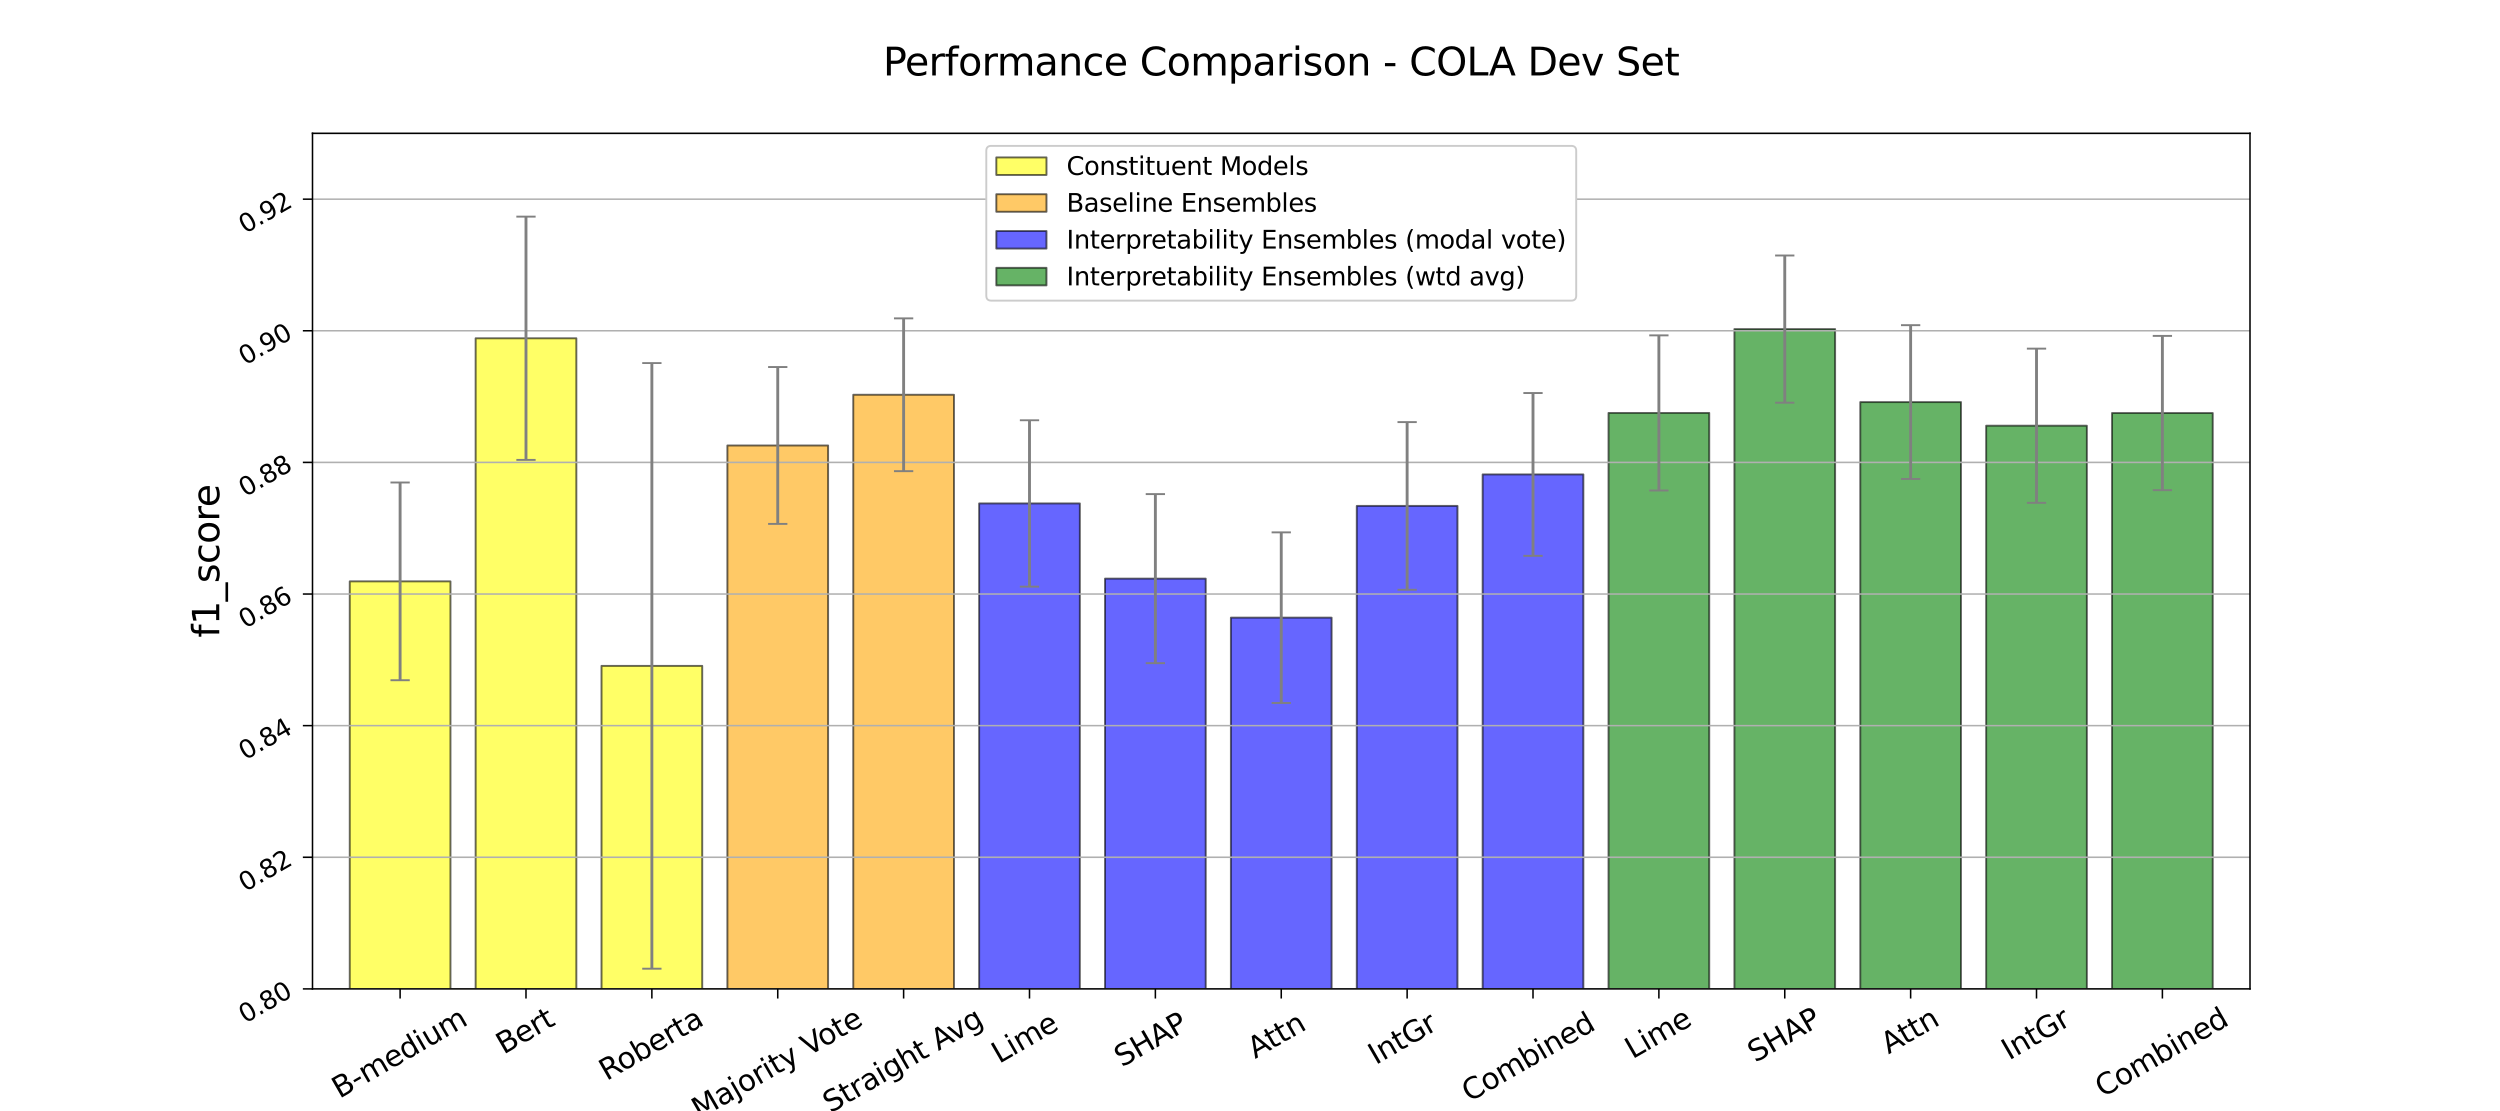 <?xml version="1.0" encoding="utf-8" standalone="no"?>
<!DOCTYPE svg PUBLIC "-//W3C//DTD SVG 1.1//EN"
  "http://www.w3.org/Graphics/SVG/1.1/DTD/svg11.dtd">
<svg xmlns:xlink="http://www.w3.org/1999/xlink" width="1296pt" height="576pt" viewBox="0 0 1296 576" xmlns="http://www.w3.org/2000/svg" version="1.1">
 <defs>
  <style type="text/css">*{stroke-linejoin: round; stroke-linecap: butt}</style>
 </defs>
 <g id="figure_1">
  <g id="patch_1">
   <path d="M 0 576 
L 1296 576 
L 1296 0 
L 0 0 
z
" style="fill: #ffffff"/>
  </g>
  <g id="axes_1">
   <g id="patch_2">
    <path d="M 162 512.64 
L 1166.4 512.64 
L 1166.4 69.12 
L 162 69.12 
z
" style="fill: #ffffff"/>
   </g>
   <g id="patch_3">
    <path d="M 181.315 3241.994 
L 233.519 3241.994 
L 233.519 301.389 
L 181.315 301.389 
z
" clip-path="url(#pf9727b4450)" style="fill: #ffff00; opacity: 0.6; stroke: #000000; stroke-linejoin: miter"/>
   </g>
   <g id="patch_4">
    <path d="M 246.57 3241.994 
L 298.774 3241.994 
L 298.774 175.363 
L 246.57 175.363 
z
" clip-path="url(#pf9727b4450)" style="fill: #ffff00; opacity: 0.6; stroke: #000000; stroke-linejoin: miter"/>
   </g>
   <g id="patch_5">
    <path d="M 311.825 3241.994 
L 364.028 3241.994 
L 364.028 345.191 
L 311.825 345.191 
z
" clip-path="url(#pf9727b4450)" style="fill: #ffff00; opacity: 0.6; stroke: #000000; stroke-linejoin: miter"/>
   </g>
   <g id="patch_6">
    <path d="M 377.079 3241.994 
L 429.283 3241.994 
L 429.283 230.933 
L 377.079 230.933 
z
" clip-path="url(#pf9727b4450)" style="fill: #ffa500; opacity: 0.6; stroke: #000000; stroke-linejoin: miter"/>
   </g>
   <g id="patch_7">
    <path d="M 442.334 3241.994 
L 494.538 3241.994 
L 494.538 204.652 
L 442.334 204.652 
z
" clip-path="url(#pf9727b4450)" style="fill: #ffa500; opacity: 0.6; stroke: #000000; stroke-linejoin: miter"/>
   </g>
   <g id="patch_8">
    <path d="M 507.589 3241.994 
L 559.793 3241.994 
L 559.793 260.985 
L 507.589 260.985 
z
" clip-path="url(#pf9727b4450)" style="fill: #0000ff; opacity: 0.6; stroke: #000000; stroke-linejoin: miter"/>
   </g>
   <g id="patch_9">
    <path d="M 572.843 3241.994 
L 625.047 3241.994 
L 625.047 299.963 
L 572.843 299.963 
z
" clip-path="url(#pf9727b4450)" style="fill: #0000ff; opacity: 0.6; stroke: #000000; stroke-linejoin: miter"/>
   </g>
   <g id="patch_10">
    <path d="M 638.098 3241.994 
L 690.302 3241.994 
L 690.302 320.186 
L 638.098 320.186 
z
" clip-path="url(#pf9727b4450)" style="fill: #0000ff; opacity: 0.6; stroke: #000000; stroke-linejoin: miter"/>
   </g>
   <g id="patch_11">
    <path d="M 703.353 3241.994 
L 755.557 3241.994 
L 755.557 262.273 
L 703.353 262.273 
z
" clip-path="url(#pf9727b4450)" style="fill: #0000ff; opacity: 0.6; stroke: #000000; stroke-linejoin: miter"/>
   </g>
   <g id="patch_12">
    <path d="M 768.607 3241.994 
L 820.811 3241.994 
L 820.811 245.939 
L 768.607 245.939 
z
" clip-path="url(#pf9727b4450)" style="fill: #0000ff; opacity: 0.6; stroke: #000000; stroke-linejoin: miter"/>
   </g>
   <g id="patch_13">
    <path d="M 833.862 3241.994 
L 886.066 3241.994 
L 886.066 214.064 
L 833.862 214.064 
z
" clip-path="url(#pf9727b4450)" style="fill: #008000; opacity: 0.6; stroke: #000000; stroke-linejoin: miter"/>
   </g>
   <g id="patch_14">
    <path d="M 899.117 3241.994 
L 951.321 3241.994 
L 951.321 170.598 
L 899.117 170.598 
z
" clip-path="url(#pf9727b4450)" style="fill: #008000; opacity: 0.6; stroke: #000000; stroke-linejoin: miter"/>
   </g>
   <g id="patch_15">
    <path d="M 964.372 3241.994 
L 1016.575 3241.994 
L 1016.575 208.434 
L 964.372 208.434 
z
" clip-path="url(#pf9727b4450)" style="fill: #008000; opacity: 0.6; stroke: #000000; stroke-linejoin: miter"/>
   </g>
   <g id="patch_16">
    <path d="M 1029.626 3241.994 
L 1081.83 3241.994 
L 1081.83 220.694 
L 1029.626 220.694 
z
" clip-path="url(#pf9727b4450)" style="fill: #008000; opacity: 0.6; stroke: #000000; stroke-linejoin: miter"/>
   </g>
   <g id="patch_17">
    <path d="M 1094.881 3241.994 
L 1147.085 3241.994 
L 1147.085 214.117 
L 1094.881 214.117 
z
" clip-path="url(#pf9727b4450)" style="fill: #008000; opacity: 0.6; stroke: #000000; stroke-linejoin: miter"/>
   </g>
   <g id="matplotlib.axis_1">
    <g id="xtick_1">
     <g id="line2d_1">
      <defs>
       <path id="m03bcb13c9a" d="M 0 0 
L 0 5 
" style="stroke: #000000; stroke-width: 0.8"/>
      </defs>
      <g>
       <use xlink:href="#m03bcb13c9a" x="207.417" y="512.64" style="stroke: #000000; stroke-width: 0.8"/>
      </g>
     </g>
     <g id="text_1">
      <!-- B-medium -->
      <g transform="translate(175.993 569.686) rotate(-30) scale(0.15 -0.15)">
       <defs>
        <path id="DejaVuSans-42" d="M 1259 2228 
L 1259 519 
L 2272 519 
Q 2781 519 3026 730 
Q 3272 941 3272 1375 
Q 3272 1813 3026 2020 
Q 2781 2228 2272 2228 
L 1259 2228 
z
M 1259 4147 
L 1259 2741 
L 2194 2741 
Q 2656 2741 2882 2914 
Q 3109 3088 3109 3444 
Q 3109 3797 2882 3972 
Q 2656 4147 2194 4147 
L 1259 4147 
z
M 628 4666 
L 2241 4666 
Q 2963 4666 3353 4366 
Q 3744 4066 3744 3513 
Q 3744 3084 3544 2831 
Q 3344 2578 2956 2516 
Q 3422 2416 3680 2098 
Q 3938 1781 3938 1306 
Q 3938 681 3513 340 
Q 3088 0 2303 0 
L 628 0 
L 628 4666 
z
" transform="scale(0.016)"/>
        <path id="DejaVuSans-2d" d="M 313 2009 
L 1997 2009 
L 1997 1497 
L 313 1497 
L 313 2009 
z
" transform="scale(0.016)"/>
        <path id="DejaVuSans-6d" d="M 3328 2828 
Q 3544 3216 3844 3400 
Q 4144 3584 4550 3584 
Q 5097 3584 5394 3201 
Q 5691 2819 5691 2113 
L 5691 0 
L 5113 0 
L 5113 2094 
Q 5113 2597 4934 2840 
Q 4756 3084 4391 3084 
Q 3944 3084 3684 2787 
Q 3425 2491 3425 1978 
L 3425 0 
L 2847 0 
L 2847 2094 
Q 2847 2600 2669 2842 
Q 2491 3084 2119 3084 
Q 1678 3084 1418 2786 
Q 1159 2488 1159 1978 
L 1159 0 
L 581 0 
L 581 3500 
L 1159 3500 
L 1159 2956 
Q 1356 3278 1631 3431 
Q 1906 3584 2284 3584 
Q 2666 3584 2933 3390 
Q 3200 3197 3328 2828 
z
" transform="scale(0.016)"/>
        <path id="DejaVuSans-65" d="M 3597 1894 
L 3597 1613 
L 953 1613 
Q 991 1019 1311 708 
Q 1631 397 2203 397 
Q 2534 397 2845 478 
Q 3156 559 3463 722 
L 3463 178 
Q 3153 47 2828 -22 
Q 2503 -91 2169 -91 
Q 1331 -91 842 396 
Q 353 884 353 1716 
Q 353 2575 817 3079 
Q 1281 3584 2069 3584 
Q 2775 3584 3186 3129 
Q 3597 2675 3597 1894 
z
M 3022 2063 
Q 3016 2534 2758 2815 
Q 2500 3097 2075 3097 
Q 1594 3097 1305 2825 
Q 1016 2553 972 2059 
L 3022 2063 
z
" transform="scale(0.016)"/>
        <path id="DejaVuSans-64" d="M 2906 2969 
L 2906 4863 
L 3481 4863 
L 3481 0 
L 2906 0 
L 2906 525 
Q 2725 213 2448 61 
Q 2172 -91 1784 -91 
Q 1150 -91 751 415 
Q 353 922 353 1747 
Q 353 2572 751 3078 
Q 1150 3584 1784 3584 
Q 2172 3584 2448 3432 
Q 2725 3281 2906 2969 
z
M 947 1747 
Q 947 1113 1208 752 
Q 1469 391 1925 391 
Q 2381 391 2643 752 
Q 2906 1113 2906 1747 
Q 2906 2381 2643 2742 
Q 2381 3103 1925 3103 
Q 1469 3103 1208 2742 
Q 947 2381 947 1747 
z
" transform="scale(0.016)"/>
        <path id="DejaVuSans-69" d="M 603 3500 
L 1178 3500 
L 1178 0 
L 603 0 
L 603 3500 
z
M 603 4863 
L 1178 4863 
L 1178 4134 
L 603 4134 
L 603 4863 
z
" transform="scale(0.016)"/>
        <path id="DejaVuSans-75" d="M 544 1381 
L 544 3500 
L 1119 3500 
L 1119 1403 
Q 1119 906 1312 657 
Q 1506 409 1894 409 
Q 2359 409 2629 706 
Q 2900 1003 2900 1516 
L 2900 3500 
L 3475 3500 
L 3475 0 
L 2900 0 
L 2900 538 
Q 2691 219 2414 64 
Q 2138 -91 1772 -91 
Q 1169 -91 856 284 
Q 544 659 544 1381 
z
M 1991 3584 
L 1991 3584 
z
" transform="scale(0.016)"/>
       </defs>
       <use xlink:href="#DejaVuSans-42"/>
       <use xlink:href="#DejaVuSans-2d" x="68.604"/>
       <use xlink:href="#DejaVuSans-6d" x="104.688"/>
       <use xlink:href="#DejaVuSans-65" x="202.1"/>
       <use xlink:href="#DejaVuSans-64" x="263.623"/>
       <use xlink:href="#DejaVuSans-69" x="327.1"/>
       <use xlink:href="#DejaVuSans-75" x="354.883"/>
       <use xlink:href="#DejaVuSans-6d" x="418.262"/>
      </g>
     </g>
    </g>
    <g id="xtick_2">
     <g id="line2d_2">
      <g>
       <use xlink:href="#m03bcb13c9a" x="272.672" y="512.64" style="stroke: #000000; stroke-width: 0.8"/>
      </g>
     </g>
     <g id="text_2">
      <!-- Bert -->
      <g transform="translate(261.072 546.795) rotate(-30) scale(0.15 -0.15)">
       <defs>
        <path id="DejaVuSans-72" d="M 2631 2963 
Q 2534 3019 2420 3045 
Q 2306 3072 2169 3072 
Q 1681 3072 1420 2755 
Q 1159 2438 1159 1844 
L 1159 0 
L 581 0 
L 581 3500 
L 1159 3500 
L 1159 2956 
Q 1341 3275 1631 3429 
Q 1922 3584 2338 3584 
Q 2397 3584 2469 3576 
Q 2541 3569 2628 3553 
L 2631 2963 
z
" transform="scale(0.016)"/>
        <path id="DejaVuSans-74" d="M 1172 4494 
L 1172 3500 
L 2356 3500 
L 2356 3053 
L 1172 3053 
L 1172 1153 
Q 1172 725 1289 603 
Q 1406 481 1766 481 
L 2356 481 
L 2356 0 
L 1766 0 
Q 1100 0 847 248 
Q 594 497 594 1153 
L 594 3053 
L 172 3053 
L 172 3500 
L 594 3500 
L 594 4494 
L 1172 4494 
z
" transform="scale(0.016)"/>
       </defs>
       <use xlink:href="#DejaVuSans-42"/>
       <use xlink:href="#DejaVuSans-65" x="68.604"/>
       <use xlink:href="#DejaVuSans-72" x="130.127"/>
       <use xlink:href="#DejaVuSans-74" x="171.24"/>
      </g>
     </g>
    </g>
    <g id="xtick_3">
     <g id="line2d_3">
      <g>
       <use xlink:href="#m03bcb13c9a" x="337.927" y="512.64" style="stroke: #000000; stroke-width: 0.8"/>
      </g>
     </g>
     <g id="text_3">
      <!-- Roberta -->
      <g transform="translate(314.484 560.469) rotate(-30) scale(0.15 -0.15)">
       <defs>
        <path id="DejaVuSans-52" d="M 2841 2188 
Q 3044 2119 3236 1894 
Q 3428 1669 3622 1275 
L 4263 0 
L 3584 0 
L 2988 1197 
Q 2756 1666 2539 1819 
Q 2322 1972 1947 1972 
L 1259 1972 
L 1259 0 
L 628 0 
L 628 4666 
L 2053 4666 
Q 2853 4666 3247 4331 
Q 3641 3997 3641 3322 
Q 3641 2881 3436 2590 
Q 3231 2300 2841 2188 
z
M 1259 4147 
L 1259 2491 
L 2053 2491 
Q 2509 2491 2742 2702 
Q 2975 2913 2975 3322 
Q 2975 3731 2742 3939 
Q 2509 4147 2053 4147 
L 1259 4147 
z
" transform="scale(0.016)"/>
        <path id="DejaVuSans-6f" d="M 1959 3097 
Q 1497 3097 1228 2736 
Q 959 2375 959 1747 
Q 959 1119 1226 758 
Q 1494 397 1959 397 
Q 2419 397 2687 759 
Q 2956 1122 2956 1747 
Q 2956 2369 2687 2733 
Q 2419 3097 1959 3097 
z
M 1959 3584 
Q 2709 3584 3137 3096 
Q 3566 2609 3566 1747 
Q 3566 888 3137 398 
Q 2709 -91 1959 -91 
Q 1206 -91 779 398 
Q 353 888 353 1747 
Q 353 2609 779 3096 
Q 1206 3584 1959 3584 
z
" transform="scale(0.016)"/>
        <path id="DejaVuSans-62" d="M 3116 1747 
Q 3116 2381 2855 2742 
Q 2594 3103 2138 3103 
Q 1681 3103 1420 2742 
Q 1159 2381 1159 1747 
Q 1159 1113 1420 752 
Q 1681 391 2138 391 
Q 2594 391 2855 752 
Q 3116 1113 3116 1747 
z
M 1159 2969 
Q 1341 3281 1617 3432 
Q 1894 3584 2278 3584 
Q 2916 3584 3314 3078 
Q 3713 2572 3713 1747 
Q 3713 922 3314 415 
Q 2916 -91 2278 -91 
Q 1894 -91 1617 61 
Q 1341 213 1159 525 
L 1159 0 
L 581 0 
L 581 4863 
L 1159 4863 
L 1159 2969 
z
" transform="scale(0.016)"/>
        <path id="DejaVuSans-61" d="M 2194 1759 
Q 1497 1759 1228 1600 
Q 959 1441 959 1056 
Q 959 750 1161 570 
Q 1363 391 1709 391 
Q 2188 391 2477 730 
Q 2766 1069 2766 1631 
L 2766 1759 
L 2194 1759 
z
M 3341 1997 
L 3341 0 
L 2766 0 
L 2766 531 
Q 2569 213 2275 61 
Q 1981 -91 1556 -91 
Q 1019 -91 701 211 
Q 384 513 384 1019 
Q 384 1609 779 1909 
Q 1175 2209 1959 2209 
L 2766 2209 
L 2766 2266 
Q 2766 2663 2505 2880 
Q 2244 3097 1772 3097 
Q 1472 3097 1187 3025 
Q 903 2953 641 2809 
L 641 3341 
Q 956 3463 1253 3523 
Q 1550 3584 1831 3584 
Q 2591 3584 2966 3190 
Q 3341 2797 3341 1997 
z
" transform="scale(0.016)"/>
       </defs>
       <use xlink:href="#DejaVuSans-52"/>
       <use xlink:href="#DejaVuSans-6f" x="64.982"/>
       <use xlink:href="#DejaVuSans-62" x="126.164"/>
       <use xlink:href="#DejaVuSans-65" x="189.641"/>
       <use xlink:href="#DejaVuSans-72" x="251.164"/>
       <use xlink:href="#DejaVuSans-74" x="292.277"/>
       <use xlink:href="#DejaVuSans-61" x="331.486"/>
      </g>
     </g>
    </g>
    <g id="xtick_4">
     <g id="line2d_4">
      <g>
       <use xlink:href="#m03bcb13c9a" x="403.181" y="512.64" style="stroke: #000000; stroke-width: 0.8"/>
      </g>
     </g>
     <g id="text_4">
      <!-- Majority Vote -->
      <g transform="translate(362.501 580.374) rotate(-30) scale(0.15 -0.15)">
       <defs>
        <path id="DejaVuSans-4d" d="M 628 4666 
L 1569 4666 
L 2759 1491 
L 3956 4666 
L 4897 4666 
L 4897 0 
L 4281 0 
L 4281 4097 
L 3078 897 
L 2444 897 
L 1241 4097 
L 1241 0 
L 628 0 
L 628 4666 
z
" transform="scale(0.016)"/>
        <path id="DejaVuSans-6a" d="M 603 3500 
L 1178 3500 
L 1178 -63 
Q 1178 -731 923 -1031 
Q 669 -1331 103 -1331 
L -116 -1331 
L -116 -844 
L 38 -844 
Q 366 -844 484 -692 
Q 603 -541 603 -63 
L 603 3500 
z
M 603 4863 
L 1178 4863 
L 1178 4134 
L 603 4134 
L 603 4863 
z
" transform="scale(0.016)"/>
        <path id="DejaVuSans-79" d="M 2059 -325 
Q 1816 -950 1584 -1140 
Q 1353 -1331 966 -1331 
L 506 -1331 
L 506 -850 
L 844 -850 
Q 1081 -850 1212 -737 
Q 1344 -625 1503 -206 
L 1606 56 
L 191 3500 
L 800 3500 
L 1894 763 
L 2988 3500 
L 3597 3500 
L 2059 -325 
z
" transform="scale(0.016)"/>
        <path id="DejaVuSans-20" transform="scale(0.016)"/>
        <path id="DejaVuSans-56" d="M 1831 0 
L 50 4666 
L 709 4666 
L 2188 738 
L 3669 4666 
L 4325 4666 
L 2547 0 
L 1831 0 
z
" transform="scale(0.016)"/>
       </defs>
       <use xlink:href="#DejaVuSans-4d"/>
       <use xlink:href="#DejaVuSans-61" x="86.279"/>
       <use xlink:href="#DejaVuSans-6a" x="147.559"/>
       <use xlink:href="#DejaVuSans-6f" x="175.342"/>
       <use xlink:href="#DejaVuSans-72" x="236.523"/>
       <use xlink:href="#DejaVuSans-69" x="277.637"/>
       <use xlink:href="#DejaVuSans-74" x="305.42"/>
       <use xlink:href="#DejaVuSans-79" x="344.629"/>
       <use xlink:href="#DejaVuSans-20" x="403.809"/>
       <use xlink:href="#DejaVuSans-56" x="435.596"/>
       <use xlink:href="#DejaVuSans-6f" x="496.254"/>
       <use xlink:href="#DejaVuSans-74" x="557.436"/>
       <use xlink:href="#DejaVuSans-65" x="596.645"/>
      </g>
     </g>
    </g>
    <g id="xtick_5">
     <g id="line2d_5">
      <g>
       <use xlink:href="#m03bcb13c9a" x="468.436" y="512.64" style="stroke: #000000; stroke-width: 0.8"/>
      </g>
     </g>
     <g id="text_5">
      <!-- Straight Avg -->
      <g transform="translate(430.501 577.204) rotate(-30) scale(0.15 -0.15)">
       <defs>
        <path id="DejaVuSans-53" d="M 3425 4513 
L 3425 3897 
Q 3066 4069 2747 4153 
Q 2428 4238 2131 4238 
Q 1616 4238 1336 4038 
Q 1056 3838 1056 3469 
Q 1056 3159 1242 3001 
Q 1428 2844 1947 2747 
L 2328 2669 
Q 3034 2534 3370 2195 
Q 3706 1856 3706 1288 
Q 3706 609 3251 259 
Q 2797 -91 1919 -91 
Q 1588 -91 1214 -16 
Q 841 59 441 206 
L 441 856 
Q 825 641 1194 531 
Q 1563 422 1919 422 
Q 2459 422 2753 634 
Q 3047 847 3047 1241 
Q 3047 1584 2836 1778 
Q 2625 1972 2144 2069 
L 1759 2144 
Q 1053 2284 737 2584 
Q 422 2884 422 3419 
Q 422 4038 858 4394 
Q 1294 4750 2059 4750 
Q 2388 4750 2728 4690 
Q 3069 4631 3425 4513 
z
" transform="scale(0.016)"/>
        <path id="DejaVuSans-67" d="M 2906 1791 
Q 2906 2416 2648 2759 
Q 2391 3103 1925 3103 
Q 1463 3103 1205 2759 
Q 947 2416 947 1791 
Q 947 1169 1205 825 
Q 1463 481 1925 481 
Q 2391 481 2648 825 
Q 2906 1169 2906 1791 
z
M 3481 434 
Q 3481 -459 3084 -895 
Q 2688 -1331 1869 -1331 
Q 1566 -1331 1297 -1286 
Q 1028 -1241 775 -1147 
L 775 -588 
Q 1028 -725 1275 -790 
Q 1522 -856 1778 -856 
Q 2344 -856 2625 -561 
Q 2906 -266 2906 331 
L 2906 616 
Q 2728 306 2450 153 
Q 2172 0 1784 0 
Q 1141 0 747 490 
Q 353 981 353 1791 
Q 353 2603 747 3093 
Q 1141 3584 1784 3584 
Q 2172 3584 2450 3431 
Q 2728 3278 2906 2969 
L 2906 3500 
L 3481 3500 
L 3481 434 
z
" transform="scale(0.016)"/>
        <path id="DejaVuSans-68" d="M 3513 2113 
L 3513 0 
L 2938 0 
L 2938 2094 
Q 2938 2591 2744 2837 
Q 2550 3084 2163 3084 
Q 1697 3084 1428 2787 
Q 1159 2491 1159 1978 
L 1159 0 
L 581 0 
L 581 4863 
L 1159 4863 
L 1159 2956 
Q 1366 3272 1645 3428 
Q 1925 3584 2291 3584 
Q 2894 3584 3203 3211 
Q 3513 2838 3513 2113 
z
" transform="scale(0.016)"/>
        <path id="DejaVuSans-41" d="M 2188 4044 
L 1331 1722 
L 3047 1722 
L 2188 4044 
z
M 1831 4666 
L 2547 4666 
L 4325 0 
L 3669 0 
L 3244 1197 
L 1141 1197 
L 716 0 
L 50 0 
L 1831 4666 
z
" transform="scale(0.016)"/>
        <path id="DejaVuSans-76" d="M 191 3500 
L 800 3500 
L 1894 563 
L 2988 3500 
L 3597 3500 
L 2284 0 
L 1503 0 
L 191 3500 
z
" transform="scale(0.016)"/>
       </defs>
       <use xlink:href="#DejaVuSans-53"/>
       <use xlink:href="#DejaVuSans-74" x="63.477"/>
       <use xlink:href="#DejaVuSans-72" x="102.686"/>
       <use xlink:href="#DejaVuSans-61" x="143.799"/>
       <use xlink:href="#DejaVuSans-69" x="205.078"/>
       <use xlink:href="#DejaVuSans-67" x="232.861"/>
       <use xlink:href="#DejaVuSans-68" x="296.338"/>
       <use xlink:href="#DejaVuSans-74" x="359.717"/>
       <use xlink:href="#DejaVuSans-20" x="398.926"/>
       <use xlink:href="#DejaVuSans-41" x="430.713"/>
       <use xlink:href="#DejaVuSans-76" x="493.246"/>
       <use xlink:href="#DejaVuSans-67" x="552.426"/>
      </g>
     </g>
    </g>
    <g id="xtick_6">
     <g id="line2d_6">
      <g>
       <use xlink:href="#m03bcb13c9a" x="533.691" y="512.64" style="stroke: #000000; stroke-width: 0.8"/>
      </g>
     </g>
     <g id="text_6">
      <!-- Lime  -->
      <g transform="translate(517.949 551.577) rotate(-30) scale(0.15 -0.15)">
       <defs>
        <path id="DejaVuSans-4c" d="M 628 4666 
L 1259 4666 
L 1259 531 
L 3531 531 
L 3531 0 
L 628 0 
L 628 4666 
z
" transform="scale(0.016)"/>
       </defs>
       <use xlink:href="#DejaVuSans-4c"/>
       <use xlink:href="#DejaVuSans-69" x="55.713"/>
       <use xlink:href="#DejaVuSans-6d" x="83.496"/>
       <use xlink:href="#DejaVuSans-65" x="180.908"/>
       <use xlink:href="#DejaVuSans-20" x="242.432"/>
      </g>
     </g>
    </g>
    <g id="xtick_7">
     <g id="line2d_7">
      <g>
       <use xlink:href="#m03bcb13c9a" x="598.945" y="512.64" style="stroke: #000000; stroke-width: 0.8"/>
      </g>
     </g>
     <g id="text_7">
      <!-- SHAP  -->
      <g transform="translate(581.583 553.449) rotate(-30) scale(0.15 -0.15)">
       <defs>
        <path id="DejaVuSans-48" d="M 628 4666 
L 1259 4666 
L 1259 2753 
L 3553 2753 
L 3553 4666 
L 4184 4666 
L 4184 0 
L 3553 0 
L 3553 2222 
L 1259 2222 
L 1259 0 
L 628 0 
L 628 4666 
z
" transform="scale(0.016)"/>
        <path id="DejaVuSans-50" d="M 1259 4147 
L 1259 2394 
L 2053 2394 
Q 2494 2394 2734 2622 
Q 2975 2850 2975 3272 
Q 2975 3691 2734 3919 
Q 2494 4147 2053 4147 
L 1259 4147 
z
M 628 4666 
L 2053 4666 
Q 2838 4666 3239 4311 
Q 3641 3956 3641 3272 
Q 3641 2581 3239 2228 
Q 2838 1875 2053 1875 
L 1259 1875 
L 1259 0 
L 628 0 
L 628 4666 
z
" transform="scale(0.016)"/>
       </defs>
       <use xlink:href="#DejaVuSans-53"/>
       <use xlink:href="#DejaVuSans-48" x="63.477"/>
       <use xlink:href="#DejaVuSans-41" x="138.672"/>
       <use xlink:href="#DejaVuSans-50" x="207.08"/>
       <use xlink:href="#DejaVuSans-20" x="267.383"/>
      </g>
     </g>
    </g>
    <g id="xtick_8">
     <g id="line2d_8">
      <g>
       <use xlink:href="#m03bcb13c9a" x="664.2" y="512.64" style="stroke: #000000; stroke-width: 0.8"/>
      </g>
     </g>
     <g id="text_8">
      <!-- Attn  -->
      <g transform="translate(650.667 549.027) rotate(-30) scale(0.15 -0.15)">
       <defs>
        <path id="DejaVuSans-6e" d="M 3513 2113 
L 3513 0 
L 2938 0 
L 2938 2094 
Q 2938 2591 2744 2837 
Q 2550 3084 2163 3084 
Q 1697 3084 1428 2787 
Q 1159 2491 1159 1978 
L 1159 0 
L 581 0 
L 581 3500 
L 1159 3500 
L 1159 2956 
Q 1366 3272 1645 3428 
Q 1925 3584 2291 3584 
Q 2894 3584 3203 3211 
Q 3513 2838 3513 2113 
z
" transform="scale(0.016)"/>
       </defs>
       <use xlink:href="#DejaVuSans-41"/>
       <use xlink:href="#DejaVuSans-74" x="66.658"/>
       <use xlink:href="#DejaVuSans-74" x="105.867"/>
       <use xlink:href="#DejaVuSans-6e" x="145.076"/>
       <use xlink:href="#DejaVuSans-20" x="208.455"/>
      </g>
     </g>
    </g>
    <g id="xtick_9">
     <g id="line2d_9">
      <g>
       <use xlink:href="#m03bcb13c9a" x="729.455" y="512.64" style="stroke: #000000; stroke-width: 0.8"/>
      </g>
     </g>
     <g id="text_9">
      <!-- IntGr  -->
      <g transform="translate(713.178 552.195) rotate(-30) scale(0.15 -0.15)">
       <defs>
        <path id="DejaVuSans-49" d="M 628 4666 
L 1259 4666 
L 1259 0 
L 628 0 
L 628 4666 
z
" transform="scale(0.016)"/>
        <path id="DejaVuSans-47" d="M 3809 666 
L 3809 1919 
L 2778 1919 
L 2778 2438 
L 4434 2438 
L 4434 434 
Q 4069 175 3628 42 
Q 3188 -91 2688 -91 
Q 1594 -91 976 548 
Q 359 1188 359 2328 
Q 359 3472 976 4111 
Q 1594 4750 2688 4750 
Q 3144 4750 3555 4637 
Q 3966 4525 4313 4306 
L 4313 3634 
Q 3963 3931 3569 4081 
Q 3175 4231 2741 4231 
Q 1884 4231 1454 3753 
Q 1025 3275 1025 2328 
Q 1025 1384 1454 906 
Q 1884 428 2741 428 
Q 3075 428 3337 486 
Q 3600 544 3809 666 
z
" transform="scale(0.016)"/>
       </defs>
       <use xlink:href="#DejaVuSans-49"/>
       <use xlink:href="#DejaVuSans-6e" x="29.492"/>
       <use xlink:href="#DejaVuSans-74" x="92.871"/>
       <use xlink:href="#DejaVuSans-47" x="132.08"/>
       <use xlink:href="#DejaVuSans-72" x="209.57"/>
       <use xlink:href="#DejaVuSans-20" x="250.684"/>
      </g>
     </g>
    </g>
    <g id="xtick_10">
     <g id="line2d_10">
      <g>
       <use xlink:href="#m03bcb13c9a" x="794.709" y="512.64" style="stroke: #000000; stroke-width: 0.8"/>
      </g>
     </g>
     <g id="text_10">
      <!-- Combined  -->
      <g transform="translate(761.714 571.5) rotate(-30) scale(0.15 -0.15)">
       <defs>
        <path id="DejaVuSans-43" d="M 4122 4306 
L 4122 3641 
Q 3803 3938 3442 4084 
Q 3081 4231 2675 4231 
Q 1875 4231 1450 3742 
Q 1025 3253 1025 2328 
Q 1025 1406 1450 917 
Q 1875 428 2675 428 
Q 3081 428 3442 575 
Q 3803 722 4122 1019 
L 4122 359 
Q 3791 134 3420 21 
Q 3050 -91 2638 -91 
Q 1578 -91 968 557 
Q 359 1206 359 2328 
Q 359 3453 968 4101 
Q 1578 4750 2638 4750 
Q 3056 4750 3426 4639 
Q 3797 4528 4122 4306 
z
" transform="scale(0.016)"/>
       </defs>
       <use xlink:href="#DejaVuSans-43"/>
       <use xlink:href="#DejaVuSans-6f" x="69.824"/>
       <use xlink:href="#DejaVuSans-6d" x="131.006"/>
       <use xlink:href="#DejaVuSans-62" x="228.418"/>
       <use xlink:href="#DejaVuSans-69" x="291.895"/>
       <use xlink:href="#DejaVuSans-6e" x="319.678"/>
       <use xlink:href="#DejaVuSans-65" x="383.057"/>
       <use xlink:href="#DejaVuSans-64" x="444.58"/>
       <use xlink:href="#DejaVuSans-20" x="508.057"/>
      </g>
     </g>
    </g>
    <g id="xtick_11">
     <g id="line2d_11">
      <g>
       <use xlink:href="#m03bcb13c9a" x="859.964" y="512.64" style="stroke: #000000; stroke-width: 0.8"/>
      </g>
     </g>
     <g id="text_11">
      <!-- Lime -->
      <g transform="translate(846.287 549.193) rotate(-30) scale(0.15 -0.15)">
       <use xlink:href="#DejaVuSans-4c"/>
       <use xlink:href="#DejaVuSans-69" x="55.713"/>
       <use xlink:href="#DejaVuSans-6d" x="83.496"/>
       <use xlink:href="#DejaVuSans-65" x="180.908"/>
      </g>
     </g>
    </g>
    <g id="xtick_12">
     <g id="line2d_12">
      <g>
       <use xlink:href="#m03bcb13c9a" x="925.219" y="512.64" style="stroke: #000000; stroke-width: 0.8"/>
      </g>
     </g>
     <g id="text_12">
      <!-- SHAP -->
      <g transform="translate(909.921 551.065) rotate(-30) scale(0.15 -0.15)">
       <use xlink:href="#DejaVuSans-53"/>
       <use xlink:href="#DejaVuSans-48" x="63.477"/>
       <use xlink:href="#DejaVuSans-41" x="138.672"/>
       <use xlink:href="#DejaVuSans-50" x="207.08"/>
      </g>
     </g>
    </g>
    <g id="xtick_13">
     <g id="line2d_13">
      <g>
       <use xlink:href="#m03bcb13c9a" x="990.473" y="512.64" style="stroke: #000000; stroke-width: 0.8"/>
      </g>
     </g>
     <g id="text_13">
      <!-- Attn -->
      <g transform="translate(979.005 546.643) rotate(-30) scale(0.15 -0.15)">
       <use xlink:href="#DejaVuSans-41"/>
       <use xlink:href="#DejaVuSans-74" x="66.658"/>
       <use xlink:href="#DejaVuSans-74" x="105.867"/>
       <use xlink:href="#DejaVuSans-6e" x="145.076"/>
      </g>
     </g>
    </g>
    <g id="xtick_14">
     <g id="line2d_14">
      <g>
       <use xlink:href="#m03bcb13c9a" x="1055.728" y="512.64" style="stroke: #000000; stroke-width: 0.8"/>
      </g>
     </g>
     <g id="text_14">
      <!-- IntGr -->
      <g transform="translate(1041.516 549.811) rotate(-30) scale(0.15 -0.15)">
       <use xlink:href="#DejaVuSans-49"/>
       <use xlink:href="#DejaVuSans-6e" x="29.492"/>
       <use xlink:href="#DejaVuSans-74" x="92.871"/>
       <use xlink:href="#DejaVuSans-47" x="132.08"/>
       <use xlink:href="#DejaVuSans-72" x="209.57"/>
      </g>
     </g>
    </g>
    <g id="xtick_15">
     <g id="line2d_15">
      <g>
       <use xlink:href="#m03bcb13c9a" x="1120.983" y="512.64" style="stroke: #000000; stroke-width: 0.8"/>
      </g>
     </g>
     <g id="text_15">
      <!-- Combined -->
      <g transform="translate(1090.052 569.117) rotate(-30) scale(0.15 -0.15)">
       <use xlink:href="#DejaVuSans-43"/>
       <use xlink:href="#DejaVuSans-6f" x="69.824"/>
       <use xlink:href="#DejaVuSans-6d" x="131.006"/>
       <use xlink:href="#DejaVuSans-62" x="228.418"/>
       <use xlink:href="#DejaVuSans-69" x="291.895"/>
       <use xlink:href="#DejaVuSans-6e" x="319.678"/>
       <use xlink:href="#DejaVuSans-65" x="383.057"/>
       <use xlink:href="#DejaVuSans-64" x="444.58"/>
      </g>
     </g>
    </g>
   </g>
   <g id="matplotlib.axis_2">
    <g id="ytick_1">
     <g id="line2d_16">
      <path d="M 162 512.64 
L 1166.4 512.64 
" clip-path="url(#pf9727b4450)" style="fill: none; stroke: #b0b0b0; stroke-width: 0.8; stroke-linecap: square"/>
     </g>
     <g id="line2d_17">
      <defs>
       <path id="m4c562b64d9" d="M 0 0 
L -5 0 
" style="stroke: #000000; stroke-width: 0.8"/>
      </defs>
      <g>
       <use xlink:href="#m4c562b64d9" x="162" y="512.64" style="stroke: #000000; stroke-width: 0.8"/>
      </g>
     </g>
     <g id="text_16">
      <!-- 0.80 -->
      <g transform="translate(127.081 530.728) rotate(-30) scale(0.13 -0.13)">
       <defs>
        <path id="DejaVuSans-30" d="M 2034 4250 
Q 1547 4250 1301 3770 
Q 1056 3291 1056 2328 
Q 1056 1369 1301 889 
Q 1547 409 2034 409 
Q 2525 409 2770 889 
Q 3016 1369 3016 2328 
Q 3016 3291 2770 3770 
Q 2525 4250 2034 4250 
z
M 2034 4750 
Q 2819 4750 3233 4129 
Q 3647 3509 3647 2328 
Q 3647 1150 3233 529 
Q 2819 -91 2034 -91 
Q 1250 -91 836 529 
Q 422 1150 422 2328 
Q 422 3509 836 4129 
Q 1250 4750 2034 4750 
z
" transform="scale(0.016)"/>
        <path id="DejaVuSans-2e" d="M 684 794 
L 1344 794 
L 1344 0 
L 684 0 
L 684 794 
z
" transform="scale(0.016)"/>
        <path id="DejaVuSans-38" d="M 2034 2216 
Q 1584 2216 1326 1975 
Q 1069 1734 1069 1313 
Q 1069 891 1326 650 
Q 1584 409 2034 409 
Q 2484 409 2743 651 
Q 3003 894 3003 1313 
Q 3003 1734 2745 1975 
Q 2488 2216 2034 2216 
z
M 1403 2484 
Q 997 2584 770 2862 
Q 544 3141 544 3541 
Q 544 4100 942 4425 
Q 1341 4750 2034 4750 
Q 2731 4750 3128 4425 
Q 3525 4100 3525 3541 
Q 3525 3141 3298 2862 
Q 3072 2584 2669 2484 
Q 3125 2378 3379 2068 
Q 3634 1759 3634 1313 
Q 3634 634 3220 271 
Q 2806 -91 2034 -91 
Q 1263 -91 848 271 
Q 434 634 434 1313 
Q 434 1759 690 2068 
Q 947 2378 1403 2484 
z
M 1172 3481 
Q 1172 3119 1398 2916 
Q 1625 2713 2034 2713 
Q 2441 2713 2670 2916 
Q 2900 3119 2900 3481 
Q 2900 3844 2670 4047 
Q 2441 4250 2034 4250 
Q 1625 4250 1398 4047 
Q 1172 3844 1172 3481 
z
" transform="scale(0.016)"/>
       </defs>
       <use xlink:href="#DejaVuSans-30"/>
       <use xlink:href="#DejaVuSans-2e" x="63.623"/>
       <use xlink:href="#DejaVuSans-38" x="95.41"/>
       <use xlink:href="#DejaVuSans-30" x="159.033"/>
      </g>
     </g>
    </g>
    <g id="ytick_2">
     <g id="line2d_18">
      <path d="M 162 444.406 
L 1166.4 444.406 
" clip-path="url(#pf9727b4450)" style="fill: none; stroke: #b0b0b0; stroke-width: 0.8; stroke-linecap: square"/>
     </g>
     <g id="line2d_19">
      <g>
       <use xlink:href="#m4c562b64d9" x="162" y="444.406" style="stroke: #000000; stroke-width: 0.8"/>
      </g>
     </g>
     <g id="text_17">
      <!-- 0.82 -->
      <g transform="translate(127.081 462.494) rotate(-30) scale(0.13 -0.13)">
       <defs>
        <path id="DejaVuSans-32" d="M 1228 531 
L 3431 531 
L 3431 0 
L 469 0 
L 469 531 
Q 828 903 1448 1529 
Q 2069 2156 2228 2338 
Q 2531 2678 2651 2914 
Q 2772 3150 2772 3378 
Q 2772 3750 2511 3984 
Q 2250 4219 1831 4219 
Q 1534 4219 1204 4116 
Q 875 4013 500 3803 
L 500 4441 
Q 881 4594 1212 4672 
Q 1544 4750 1819 4750 
Q 2544 4750 2975 4387 
Q 3406 4025 3406 3419 
Q 3406 3131 3298 2873 
Q 3191 2616 2906 2266 
Q 2828 2175 2409 1742 
Q 1991 1309 1228 531 
z
" transform="scale(0.016)"/>
       </defs>
       <use xlink:href="#DejaVuSans-30"/>
       <use xlink:href="#DejaVuSans-2e" x="63.623"/>
       <use xlink:href="#DejaVuSans-38" x="95.41"/>
       <use xlink:href="#DejaVuSans-32" x="159.033"/>
      </g>
     </g>
    </g>
    <g id="ytick_3">
     <g id="line2d_20">
      <path d="M 162 376.172 
L 1166.4 376.172 
" clip-path="url(#pf9727b4450)" style="fill: none; stroke: #b0b0b0; stroke-width: 0.8; stroke-linecap: square"/>
     </g>
     <g id="line2d_21">
      <g>
       <use xlink:href="#m4c562b64d9" x="162" y="376.172" style="stroke: #000000; stroke-width: 0.8"/>
      </g>
     </g>
     <g id="text_18">
      <!-- 0.84 -->
      <g transform="translate(127.081 394.261) rotate(-30) scale(0.13 -0.13)">
       <defs>
        <path id="DejaVuSans-34" d="M 2419 4116 
L 825 1625 
L 2419 1625 
L 2419 4116 
z
M 2253 4666 
L 3047 4666 
L 3047 1625 
L 3713 1625 
L 3713 1100 
L 3047 1100 
L 3047 0 
L 2419 0 
L 2419 1100 
L 313 1100 
L 313 1709 
L 2253 4666 
z
" transform="scale(0.016)"/>
       </defs>
       <use xlink:href="#DejaVuSans-30"/>
       <use xlink:href="#DejaVuSans-2e" x="63.623"/>
       <use xlink:href="#DejaVuSans-38" x="95.41"/>
       <use xlink:href="#DejaVuSans-34" x="159.033"/>
      </g>
     </g>
    </g>
    <g id="ytick_4">
     <g id="line2d_22">
      <path d="M 162 307.938 
L 1166.4 307.938 
" clip-path="url(#pf9727b4450)" style="fill: none; stroke: #b0b0b0; stroke-width: 0.8; stroke-linecap: square"/>
     </g>
     <g id="line2d_23">
      <g>
       <use xlink:href="#m4c562b64d9" x="162" y="307.938" style="stroke: #000000; stroke-width: 0.8"/>
      </g>
     </g>
     <g id="text_19">
      <!-- 0.86 -->
      <g transform="translate(127.081 326.027) rotate(-30) scale(0.13 -0.13)">
       <defs>
        <path id="DejaVuSans-36" d="M 2113 2584 
Q 1688 2584 1439 2293 
Q 1191 2003 1191 1497 
Q 1191 994 1439 701 
Q 1688 409 2113 409 
Q 2538 409 2786 701 
Q 3034 994 3034 1497 
Q 3034 2003 2786 2293 
Q 2538 2584 2113 2584 
z
M 3366 4563 
L 3366 3988 
Q 3128 4100 2886 4159 
Q 2644 4219 2406 4219 
Q 1781 4219 1451 3797 
Q 1122 3375 1075 2522 
Q 1259 2794 1537 2939 
Q 1816 3084 2150 3084 
Q 2853 3084 3261 2657 
Q 3669 2231 3669 1497 
Q 3669 778 3244 343 
Q 2819 -91 2113 -91 
Q 1303 -91 875 529 
Q 447 1150 447 2328 
Q 447 3434 972 4092 
Q 1497 4750 2381 4750 
Q 2619 4750 2861 4703 
Q 3103 4656 3366 4563 
z
" transform="scale(0.016)"/>
       </defs>
       <use xlink:href="#DejaVuSans-30"/>
       <use xlink:href="#DejaVuSans-2e" x="63.623"/>
       <use xlink:href="#DejaVuSans-38" x="95.41"/>
       <use xlink:href="#DejaVuSans-36" x="159.033"/>
      </g>
     </g>
    </g>
    <g id="ytick_5">
     <g id="line2d_24">
      <path d="M 162 239.705 
L 1166.4 239.705 
" clip-path="url(#pf9727b4450)" style="fill: none; stroke: #b0b0b0; stroke-width: 0.8; stroke-linecap: square"/>
     </g>
     <g id="line2d_25">
      <g>
       <use xlink:href="#m4c562b64d9" x="162" y="239.705" style="stroke: #000000; stroke-width: 0.8"/>
      </g>
     </g>
     <g id="text_20">
      <!-- 0.88 -->
      <g transform="translate(127.081 257.793) rotate(-30) scale(0.13 -0.13)">
       <use xlink:href="#DejaVuSans-30"/>
       <use xlink:href="#DejaVuSans-2e" x="63.623"/>
       <use xlink:href="#DejaVuSans-38" x="95.41"/>
       <use xlink:href="#DejaVuSans-38" x="159.033"/>
      </g>
     </g>
    </g>
    <g id="ytick_6">
     <g id="line2d_26">
      <path d="M 162 171.471 
L 1166.4 171.471 
" clip-path="url(#pf9727b4450)" style="fill: none; stroke: #b0b0b0; stroke-width: 0.8; stroke-linecap: square"/>
     </g>
     <g id="line2d_27">
      <g>
       <use xlink:href="#m4c562b64d9" x="162" y="171.471" style="stroke: #000000; stroke-width: 0.8"/>
      </g>
     </g>
     <g id="text_21">
      <!-- 0.90 -->
      <g transform="translate(127.081 189.559) rotate(-30) scale(0.13 -0.13)">
       <defs>
        <path id="DejaVuSans-39" d="M 703 97 
L 703 672 
Q 941 559 1184 500 
Q 1428 441 1663 441 
Q 2288 441 2617 861 
Q 2947 1281 2994 2138 
Q 2813 1869 2534 1725 
Q 2256 1581 1919 1581 
Q 1219 1581 811 2004 
Q 403 2428 403 3163 
Q 403 3881 828 4315 
Q 1253 4750 1959 4750 
Q 2769 4750 3195 4129 
Q 3622 3509 3622 2328 
Q 3622 1225 3098 567 
Q 2575 -91 1691 -91 
Q 1453 -91 1209 -44 
Q 966 3 703 97 
z
M 1959 2075 
Q 2384 2075 2632 2365 
Q 2881 2656 2881 3163 
Q 2881 3666 2632 3958 
Q 2384 4250 1959 4250 
Q 1534 4250 1286 3958 
Q 1038 3666 1038 3163 
Q 1038 2656 1286 2365 
Q 1534 2075 1959 2075 
z
" transform="scale(0.016)"/>
       </defs>
       <use xlink:href="#DejaVuSans-30"/>
       <use xlink:href="#DejaVuSans-2e" x="63.623"/>
       <use xlink:href="#DejaVuSans-39" x="95.41"/>
       <use xlink:href="#DejaVuSans-30" x="159.033"/>
      </g>
     </g>
    </g>
    <g id="ytick_7">
     <g id="line2d_28">
      <path d="M 162 103.237 
L 1166.4 103.237 
" clip-path="url(#pf9727b4450)" style="fill: none; stroke: #b0b0b0; stroke-width: 0.8; stroke-linecap: square"/>
     </g>
     <g id="line2d_29">
      <g>
       <use xlink:href="#m4c562b64d9" x="162" y="103.237" style="stroke: #000000; stroke-width: 0.8"/>
      </g>
     </g>
     <g id="text_22">
      <!-- 0.92 -->
      <g transform="translate(127.081 121.325) rotate(-30) scale(0.13 -0.13)">
       <use xlink:href="#DejaVuSans-30"/>
       <use xlink:href="#DejaVuSans-2e" x="63.623"/>
       <use xlink:href="#DejaVuSans-39" x="95.41"/>
       <use xlink:href="#DejaVuSans-32" x="159.033"/>
      </g>
     </g>
    </g>
    <g id="text_23">
     <!-- f1_score -->
     <g transform="translate(113.662 330.541) rotate(-90) scale(0.19 -0.19)">
      <defs>
       <path id="DejaVuSans-66" d="M 2375 4863 
L 2375 4384 
L 1825 4384 
Q 1516 4384 1395 4259 
Q 1275 4134 1275 3809 
L 1275 3500 
L 2222 3500 
L 2222 3053 
L 1275 3053 
L 1275 0 
L 697 0 
L 697 3053 
L 147 3053 
L 147 3500 
L 697 3500 
L 697 3744 
Q 697 4328 969 4595 
Q 1241 4863 1831 4863 
L 2375 4863 
z
" transform="scale(0.016)"/>
       <path id="DejaVuSans-31" d="M 794 531 
L 1825 531 
L 1825 4091 
L 703 3866 
L 703 4441 
L 1819 4666 
L 2450 4666 
L 2450 531 
L 3481 531 
L 3481 0 
L 794 0 
L 794 531 
z
" transform="scale(0.016)"/>
       <path id="DejaVuSans-5f" d="M 3263 -1063 
L 3263 -1509 
L -63 -1509 
L -63 -1063 
L 3263 -1063 
z
" transform="scale(0.016)"/>
       <path id="DejaVuSans-73" d="M 2834 3397 
L 2834 2853 
Q 2591 2978 2328 3040 
Q 2066 3103 1784 3103 
Q 1356 3103 1142 2972 
Q 928 2841 928 2578 
Q 928 2378 1081 2264 
Q 1234 2150 1697 2047 
L 1894 2003 
Q 2506 1872 2764 1633 
Q 3022 1394 3022 966 
Q 3022 478 2636 193 
Q 2250 -91 1575 -91 
Q 1294 -91 989 -36 
Q 684 19 347 128 
L 347 722 
Q 666 556 975 473 
Q 1284 391 1588 391 
Q 1994 391 2212 530 
Q 2431 669 2431 922 
Q 2431 1156 2273 1281 
Q 2116 1406 1581 1522 
L 1381 1569 
Q 847 1681 609 1914 
Q 372 2147 372 2553 
Q 372 3047 722 3315 
Q 1072 3584 1716 3584 
Q 2034 3584 2315 3537 
Q 2597 3491 2834 3397 
z
" transform="scale(0.016)"/>
       <path id="DejaVuSans-63" d="M 3122 3366 
L 3122 2828 
Q 2878 2963 2633 3030 
Q 2388 3097 2138 3097 
Q 1578 3097 1268 2742 
Q 959 2388 959 1747 
Q 959 1106 1268 751 
Q 1578 397 2138 397 
Q 2388 397 2633 464 
Q 2878 531 3122 666 
L 3122 134 
Q 2881 22 2623 -34 
Q 2366 -91 2075 -91 
Q 1284 -91 818 406 
Q 353 903 353 1747 
Q 353 2603 823 3093 
Q 1294 3584 2113 3584 
Q 2378 3584 2631 3529 
Q 2884 3475 3122 3366 
z
" transform="scale(0.016)"/>
      </defs>
      <use xlink:href="#DejaVuSans-66"/>
      <use xlink:href="#DejaVuSans-31" x="35.205"/>
      <use xlink:href="#DejaVuSans-5f" x="98.828"/>
      <use xlink:href="#DejaVuSans-73" x="148.828"/>
      <use xlink:href="#DejaVuSans-63" x="200.928"/>
      <use xlink:href="#DejaVuSans-6f" x="255.908"/>
      <use xlink:href="#DejaVuSans-72" x="317.09"/>
      <use xlink:href="#DejaVuSans-65" x="355.953"/>
     </g>
    </g>
   </g>
   <g id="LineCollection_1">
    <path d="M 207.417 352.642 
L 207.417 250.135 
" clip-path="url(#pf9727b4450)" style="fill: none; stroke: #808080; stroke-width: 1.5"/>
    <path d="M 272.672 238.425 
L 272.672 112.302 
" clip-path="url(#pf9727b4450)" style="fill: none; stroke: #808080; stroke-width: 1.5"/>
    <path d="M 337.927 502.168 
L 337.927 188.214 
" clip-path="url(#pf9727b4450)" style="fill: none; stroke: #808080; stroke-width: 1.5"/>
    <path d="M 403.181 271.604 
L 403.181 190.262 
" clip-path="url(#pf9727b4450)" style="fill: none; stroke: #808080; stroke-width: 1.5"/>
    <path d="M 468.436 244.265 
L 468.436 165.038 
" clip-path="url(#pf9727b4450)" style="fill: none; stroke: #808080; stroke-width: 1.5"/>
    <path d="M 533.691 304.105 
L 533.691 217.866 
" clip-path="url(#pf9727b4450)" style="fill: none; stroke: #808080; stroke-width: 1.5"/>
    <path d="M 598.945 343.785 
L 598.945 256.141 
" clip-path="url(#pf9727b4450)" style="fill: none; stroke: #808080; stroke-width: 1.5"/>
    <path d="M 664.2 364.405 
L 664.2 275.966 
" clip-path="url(#pf9727b4450)" style="fill: none; stroke: #808080; stroke-width: 1.5"/>
    <path d="M 729.455 305.736 
L 729.455 218.81 
" clip-path="url(#pf9727b4450)" style="fill: none; stroke: #808080; stroke-width: 1.5"/>
    <path d="M 794.709 288.145 
L 794.709 203.733 
" clip-path="url(#pf9727b4450)" style="fill: none; stroke: #808080; stroke-width: 1.5"/>
    <path d="M 859.964 254.265 
L 859.964 173.864 
" clip-path="url(#pf9727b4450)" style="fill: none; stroke: #808080; stroke-width: 1.5"/>
    <path d="M 925.219 208.75 
L 925.219 132.446 
" clip-path="url(#pf9727b4450)" style="fill: none; stroke: #808080; stroke-width: 1.5"/>
    <path d="M 990.473 248.309 
L 990.473 168.559 
" clip-path="url(#pf9727b4450)" style="fill: none; stroke: #808080; stroke-width: 1.5"/>
    <path d="M 1055.728 260.659 
L 1055.728 180.729 
" clip-path="url(#pf9727b4450)" style="fill: none; stroke: #808080; stroke-width: 1.5"/>
    <path d="M 1120.983 254.11 
L 1120.983 174.124 
" clip-path="url(#pf9727b4450)" style="fill: none; stroke: #808080; stroke-width: 1.5"/>
   </g>
   <g id="line2d_30">
    <defs>
     <path id="mfcf56b0ca1" d="M 5 0 
L -5 -0 
" style="stroke: #808080"/>
    </defs>
    <g clip-path="url(#pf9727b4450)">
     <use xlink:href="#mfcf56b0ca1" x="207.417" y="352.642" style="fill: #808080; stroke: #808080"/>
     <use xlink:href="#mfcf56b0ca1" x="272.672" y="238.425" style="fill: #808080; stroke: #808080"/>
     <use xlink:href="#mfcf56b0ca1" x="337.927" y="502.168" style="fill: #808080; stroke: #808080"/>
     <use xlink:href="#mfcf56b0ca1" x="403.181" y="271.604" style="fill: #808080; stroke: #808080"/>
     <use xlink:href="#mfcf56b0ca1" x="468.436" y="244.265" style="fill: #808080; stroke: #808080"/>
     <use xlink:href="#mfcf56b0ca1" x="533.691" y="304.105" style="fill: #808080; stroke: #808080"/>
     <use xlink:href="#mfcf56b0ca1" x="598.945" y="343.785" style="fill: #808080; stroke: #808080"/>
     <use xlink:href="#mfcf56b0ca1" x="664.2" y="364.405" style="fill: #808080; stroke: #808080"/>
     <use xlink:href="#mfcf56b0ca1" x="729.455" y="305.736" style="fill: #808080; stroke: #808080"/>
     <use xlink:href="#mfcf56b0ca1" x="794.709" y="288.145" style="fill: #808080; stroke: #808080"/>
     <use xlink:href="#mfcf56b0ca1" x="859.964" y="254.265" style="fill: #808080; stroke: #808080"/>
     <use xlink:href="#mfcf56b0ca1" x="925.219" y="208.75" style="fill: #808080; stroke: #808080"/>
     <use xlink:href="#mfcf56b0ca1" x="990.473" y="248.309" style="fill: #808080; stroke: #808080"/>
     <use xlink:href="#mfcf56b0ca1" x="1055.728" y="260.659" style="fill: #808080; stroke: #808080"/>
     <use xlink:href="#mfcf56b0ca1" x="1120.983" y="254.11" style="fill: #808080; stroke: #808080"/>
    </g>
   </g>
   <g id="line2d_31">
    <g clip-path="url(#pf9727b4450)">
     <use xlink:href="#mfcf56b0ca1" x="207.417" y="250.135" style="fill: #808080; stroke: #808080"/>
     <use xlink:href="#mfcf56b0ca1" x="272.672" y="112.302" style="fill: #808080; stroke: #808080"/>
     <use xlink:href="#mfcf56b0ca1" x="337.927" y="188.214" style="fill: #808080; stroke: #808080"/>
     <use xlink:href="#mfcf56b0ca1" x="403.181" y="190.262" style="fill: #808080; stroke: #808080"/>
     <use xlink:href="#mfcf56b0ca1" x="468.436" y="165.038" style="fill: #808080; stroke: #808080"/>
     <use xlink:href="#mfcf56b0ca1" x="533.691" y="217.866" style="fill: #808080; stroke: #808080"/>
     <use xlink:href="#mfcf56b0ca1" x="598.945" y="256.141" style="fill: #808080; stroke: #808080"/>
     <use xlink:href="#mfcf56b0ca1" x="664.2" y="275.966" style="fill: #808080; stroke: #808080"/>
     <use xlink:href="#mfcf56b0ca1" x="729.455" y="218.81" style="fill: #808080; stroke: #808080"/>
     <use xlink:href="#mfcf56b0ca1" x="794.709" y="203.733" style="fill: #808080; stroke: #808080"/>
     <use xlink:href="#mfcf56b0ca1" x="859.964" y="173.864" style="fill: #808080; stroke: #808080"/>
     <use xlink:href="#mfcf56b0ca1" x="925.219" y="132.446" style="fill: #808080; stroke: #808080"/>
     <use xlink:href="#mfcf56b0ca1" x="990.473" y="168.559" style="fill: #808080; stroke: #808080"/>
     <use xlink:href="#mfcf56b0ca1" x="1055.728" y="180.729" style="fill: #808080; stroke: #808080"/>
     <use xlink:href="#mfcf56b0ca1" x="1120.983" y="174.124" style="fill: #808080; stroke: #808080"/>
    </g>
   </g>
   <g id="patch_18">
    <path d="M 162 512.64 
L 162 69.12 
" style="fill: none; stroke: #000000; stroke-width: 0.8; stroke-linejoin: miter; stroke-linecap: square"/>
   </g>
   <g id="patch_19">
    <path d="M 1166.4 512.64 
L 1166.4 69.12 
" style="fill: none; stroke: #000000; stroke-width: 0.8; stroke-linejoin: miter; stroke-linecap: square"/>
   </g>
   <g id="patch_20">
    <path d="M 162 512.64 
L 1166.4 512.64 
" style="fill: none; stroke: #000000; stroke-width: 0.8; stroke-linejoin: miter; stroke-linecap: square"/>
   </g>
   <g id="patch_21">
    <path d="M 162 69.12 
L 1166.4 69.12 
" style="fill: none; stroke: #000000; stroke-width: 0.8; stroke-linejoin: miter; stroke-linecap: square"/>
   </g>
   <g id="text_24">
    <!-- Performance Comparison - COLA Dev Set -->
    <g transform="translate(457.778 39.12) scale(0.2 -0.2)">
     <defs>
      <path id="DejaVuSans-70" d="M 1159 525 
L 1159 -1331 
L 581 -1331 
L 581 3500 
L 1159 3500 
L 1159 2969 
Q 1341 3281 1617 3432 
Q 1894 3584 2278 3584 
Q 2916 3584 3314 3078 
Q 3713 2572 3713 1747 
Q 3713 922 3314 415 
Q 2916 -91 2278 -91 
Q 1894 -91 1617 61 
Q 1341 213 1159 525 
z
M 3116 1747 
Q 3116 2381 2855 2742 
Q 2594 3103 2138 3103 
Q 1681 3103 1420 2742 
Q 1159 2381 1159 1747 
Q 1159 1113 1420 752 
Q 1681 391 2138 391 
Q 2594 391 2855 752 
Q 3116 1113 3116 1747 
z
" transform="scale(0.016)"/>
      <path id="DejaVuSans-4f" d="M 2522 4238 
Q 1834 4238 1429 3725 
Q 1025 3213 1025 2328 
Q 1025 1447 1429 934 
Q 1834 422 2522 422 
Q 3209 422 3611 934 
Q 4013 1447 4013 2328 
Q 4013 3213 3611 3725 
Q 3209 4238 2522 4238 
z
M 2522 4750 
Q 3503 4750 4090 4092 
Q 4678 3434 4678 2328 
Q 4678 1225 4090 567 
Q 3503 -91 2522 -91 
Q 1538 -91 948 565 
Q 359 1222 359 2328 
Q 359 3434 948 4092 
Q 1538 4750 2522 4750 
z
" transform="scale(0.016)"/>
      <path id="DejaVuSans-44" d="M 1259 4147 
L 1259 519 
L 2022 519 
Q 2988 519 3436 956 
Q 3884 1394 3884 2338 
Q 3884 3275 3436 3711 
Q 2988 4147 2022 4147 
L 1259 4147 
z
M 628 4666 
L 1925 4666 
Q 3281 4666 3915 4102 
Q 4550 3538 4550 2338 
Q 4550 1131 3912 565 
Q 3275 0 1925 0 
L 628 0 
L 628 4666 
z
" transform="scale(0.016)"/>
     </defs>
     <use xlink:href="#DejaVuSans-50"/>
     <use xlink:href="#DejaVuSans-65" x="56.678"/>
     <use xlink:href="#DejaVuSans-72" x="118.201"/>
     <use xlink:href="#DejaVuSans-66" x="159.314"/>
     <use xlink:href="#DejaVuSans-6f" x="194.52"/>
     <use xlink:href="#DejaVuSans-72" x="255.701"/>
     <use xlink:href="#DejaVuSans-6d" x="295.064"/>
     <use xlink:href="#DejaVuSans-61" x="392.477"/>
     <use xlink:href="#DejaVuSans-6e" x="453.756"/>
     <use xlink:href="#DejaVuSans-63" x="517.135"/>
     <use xlink:href="#DejaVuSans-65" x="572.115"/>
     <use xlink:href="#DejaVuSans-20" x="633.639"/>
     <use xlink:href="#DejaVuSans-43" x="665.426"/>
     <use xlink:href="#DejaVuSans-6f" x="735.25"/>
     <use xlink:href="#DejaVuSans-6d" x="796.432"/>
     <use xlink:href="#DejaVuSans-70" x="893.844"/>
     <use xlink:href="#DejaVuSans-61" x="957.32"/>
     <use xlink:href="#DejaVuSans-72" x="1018.6"/>
     <use xlink:href="#DejaVuSans-69" x="1059.713"/>
     <use xlink:href="#DejaVuSans-73" x="1087.496"/>
     <use xlink:href="#DejaVuSans-6f" x="1139.596"/>
     <use xlink:href="#DejaVuSans-6e" x="1200.777"/>
     <use xlink:href="#DejaVuSans-20" x="1264.156"/>
     <use xlink:href="#DejaVuSans-2d" x="1295.943"/>
     <use xlink:href="#DejaVuSans-20" x="1332.027"/>
     <use xlink:href="#DejaVuSans-43" x="1363.814"/>
     <use xlink:href="#DejaVuSans-4f" x="1433.639"/>
     <use xlink:href="#DejaVuSans-4c" x="1512.35"/>
     <use xlink:href="#DejaVuSans-41" x="1570.312"/>
     <use xlink:href="#DejaVuSans-20" x="1638.721"/>
     <use xlink:href="#DejaVuSans-44" x="1670.508"/>
     <use xlink:href="#DejaVuSans-65" x="1747.51"/>
     <use xlink:href="#DejaVuSans-76" x="1809.033"/>
     <use xlink:href="#DejaVuSans-20" x="1868.213"/>
     <use xlink:href="#DejaVuSans-53" x="1900"/>
     <use xlink:href="#DejaVuSans-65" x="1963.477"/>
     <use xlink:href="#DejaVuSans-74" x="2025"/>
    </g>
   </g>
   <g id="legend_1">
    <g id="patch_22">
     <path d="M 513.894 155.846 
L 814.506 155.846 
Q 817.106 155.846 817.106 153.246 
L 817.106 78.22 
Q 817.106 75.62 814.506 75.62 
L 513.894 75.62 
Q 511.294 75.62 511.294 78.22 
L 511.294 153.246 
Q 511.294 155.846 513.894 155.846 
z
" style="fill: #ffffff; stroke: #cccccc; stroke-linejoin: miter"/>
    </g>
    <g id="patch_23">
     <path d="M 516.494 90.698 
L 542.494 90.698 
L 542.494 81.598 
L 516.494 81.598 
z
" style="fill: #ffff00; opacity: 0.6; stroke: #000000; stroke-linejoin: miter"/>
    </g>
    <g id="text_25">
     <!-- Constituent Models -->
     <g transform="translate(552.894 90.698) scale(0.13 -0.13)">
      <defs>
       <path id="DejaVuSans-6c" d="M 603 4863 
L 1178 4863 
L 1178 0 
L 603 0 
L 603 4863 
z
" transform="scale(0.016)"/>
      </defs>
      <use xlink:href="#DejaVuSans-43"/>
      <use xlink:href="#DejaVuSans-6f" x="69.824"/>
      <use xlink:href="#DejaVuSans-6e" x="131.006"/>
      <use xlink:href="#DejaVuSans-73" x="194.385"/>
      <use xlink:href="#DejaVuSans-74" x="246.484"/>
      <use xlink:href="#DejaVuSans-69" x="285.693"/>
      <use xlink:href="#DejaVuSans-74" x="313.477"/>
      <use xlink:href="#DejaVuSans-75" x="352.686"/>
      <use xlink:href="#DejaVuSans-65" x="416.064"/>
      <use xlink:href="#DejaVuSans-6e" x="477.588"/>
      <use xlink:href="#DejaVuSans-74" x="540.967"/>
      <use xlink:href="#DejaVuSans-20" x="580.176"/>
      <use xlink:href="#DejaVuSans-4d" x="611.963"/>
      <use xlink:href="#DejaVuSans-6f" x="698.242"/>
      <use xlink:href="#DejaVuSans-64" x="759.424"/>
      <use xlink:href="#DejaVuSans-65" x="822.9"/>
      <use xlink:href="#DejaVuSans-6c" x="884.424"/>
      <use xlink:href="#DejaVuSans-73" x="912.207"/>
     </g>
    </g>
    <g id="patch_24">
     <path d="M 516.494 109.78 
L 542.494 109.78 
L 542.494 100.68 
L 516.494 100.68 
z
" style="fill: #ffa500; opacity: 0.6; stroke: #000000; stroke-linejoin: miter"/>
    </g>
    <g id="text_26">
     <!-- Baseline Ensembles -->
     <g transform="translate(552.894 109.78) scale(0.13 -0.13)">
      <defs>
       <path id="DejaVuSans-45" d="M 628 4666 
L 3578 4666 
L 3578 4134 
L 1259 4134 
L 1259 2753 
L 3481 2753 
L 3481 2222 
L 1259 2222 
L 1259 531 
L 3634 531 
L 3634 0 
L 628 0 
L 628 4666 
z
" transform="scale(0.016)"/>
      </defs>
      <use xlink:href="#DejaVuSans-42"/>
      <use xlink:href="#DejaVuSans-61" x="68.604"/>
      <use xlink:href="#DejaVuSans-73" x="129.883"/>
      <use xlink:href="#DejaVuSans-65" x="181.982"/>
      <use xlink:href="#DejaVuSans-6c" x="243.506"/>
      <use xlink:href="#DejaVuSans-69" x="271.289"/>
      <use xlink:href="#DejaVuSans-6e" x="299.072"/>
      <use xlink:href="#DejaVuSans-65" x="362.451"/>
      <use xlink:href="#DejaVuSans-20" x="423.975"/>
      <use xlink:href="#DejaVuSans-45" x="455.762"/>
      <use xlink:href="#DejaVuSans-6e" x="518.945"/>
      <use xlink:href="#DejaVuSans-73" x="582.324"/>
      <use xlink:href="#DejaVuSans-65" x="634.424"/>
      <use xlink:href="#DejaVuSans-6d" x="695.947"/>
      <use xlink:href="#DejaVuSans-62" x="793.359"/>
      <use xlink:href="#DejaVuSans-6c" x="856.836"/>
      <use xlink:href="#DejaVuSans-65" x="884.619"/>
      <use xlink:href="#DejaVuSans-73" x="946.143"/>
     </g>
    </g>
    <g id="patch_25">
     <path d="M 516.494 128.861 
L 542.494 128.861 
L 542.494 119.761 
L 516.494 119.761 
z
" style="fill: #0000ff; opacity: 0.6; stroke: #000000; stroke-linejoin: miter"/>
    </g>
    <g id="text_27">
     <!-- Interpretability Ensembles (modal vote) -->
     <g transform="translate(552.894 128.861) scale(0.13 -0.13)">
      <defs>
       <path id="DejaVuSans-28" d="M 1984 4856 
Q 1566 4138 1362 3434 
Q 1159 2731 1159 2009 
Q 1159 1288 1364 580 
Q 1569 -128 1984 -844 
L 1484 -844 
Q 1016 -109 783 600 
Q 550 1309 550 2009 
Q 550 2706 781 3412 
Q 1013 4119 1484 4856 
L 1984 4856 
z
" transform="scale(0.016)"/>
       <path id="DejaVuSans-29" d="M 513 4856 
L 1013 4856 
Q 1481 4119 1714 3412 
Q 1947 2706 1947 2009 
Q 1947 1309 1714 600 
Q 1481 -109 1013 -844 
L 513 -844 
Q 928 -128 1133 580 
Q 1338 1288 1338 2009 
Q 1338 2731 1133 3434 
Q 928 4138 513 4856 
z
" transform="scale(0.016)"/>
      </defs>
      <use xlink:href="#DejaVuSans-49"/>
      <use xlink:href="#DejaVuSans-6e" x="29.492"/>
      <use xlink:href="#DejaVuSans-74" x="92.871"/>
      <use xlink:href="#DejaVuSans-65" x="132.08"/>
      <use xlink:href="#DejaVuSans-72" x="193.604"/>
      <use xlink:href="#DejaVuSans-70" x="234.717"/>
      <use xlink:href="#DejaVuSans-72" x="298.193"/>
      <use xlink:href="#DejaVuSans-65" x="337.057"/>
      <use xlink:href="#DejaVuSans-74" x="398.58"/>
      <use xlink:href="#DejaVuSans-61" x="437.789"/>
      <use xlink:href="#DejaVuSans-62" x="499.068"/>
      <use xlink:href="#DejaVuSans-69" x="562.545"/>
      <use xlink:href="#DejaVuSans-6c" x="590.328"/>
      <use xlink:href="#DejaVuSans-69" x="618.111"/>
      <use xlink:href="#DejaVuSans-74" x="645.895"/>
      <use xlink:href="#DejaVuSans-79" x="685.104"/>
      <use xlink:href="#DejaVuSans-20" x="744.283"/>
      <use xlink:href="#DejaVuSans-45" x="776.07"/>
      <use xlink:href="#DejaVuSans-6e" x="839.254"/>
      <use xlink:href="#DejaVuSans-73" x="902.633"/>
      <use xlink:href="#DejaVuSans-65" x="954.732"/>
      <use xlink:href="#DejaVuSans-6d" x="1016.256"/>
      <use xlink:href="#DejaVuSans-62" x="1113.668"/>
      <use xlink:href="#DejaVuSans-6c" x="1177.145"/>
      <use xlink:href="#DejaVuSans-65" x="1204.928"/>
      <use xlink:href="#DejaVuSans-73" x="1266.451"/>
      <use xlink:href="#DejaVuSans-20" x="1318.551"/>
      <use xlink:href="#DejaVuSans-28" x="1350.338"/>
      <use xlink:href="#DejaVuSans-6d" x="1389.352"/>
      <use xlink:href="#DejaVuSans-6f" x="1486.764"/>
      <use xlink:href="#DejaVuSans-64" x="1547.945"/>
      <use xlink:href="#DejaVuSans-61" x="1611.422"/>
      <use xlink:href="#DejaVuSans-6c" x="1672.701"/>
      <use xlink:href="#DejaVuSans-20" x="1700.484"/>
      <use xlink:href="#DejaVuSans-76" x="1732.271"/>
      <use xlink:href="#DejaVuSans-6f" x="1791.451"/>
      <use xlink:href="#DejaVuSans-74" x="1852.633"/>
      <use xlink:href="#DejaVuSans-65" x="1891.842"/>
      <use xlink:href="#DejaVuSans-29" x="1953.365"/>
     </g>
    </g>
    <g id="patch_26">
     <path d="M 516.494 147.943 
L 542.494 147.943 
L 542.494 138.843 
L 516.494 138.843 
z
" style="fill: #008000; opacity: 0.6; stroke: #000000; stroke-linejoin: miter"/>
    </g>
    <g id="text_28">
     <!-- Interpretability Ensembles (wtd avg) -->
     <g transform="translate(552.894 147.943) scale(0.13 -0.13)">
      <defs>
       <path id="DejaVuSans-77" d="M 269 3500 
L 844 3500 
L 1563 769 
L 2278 3500 
L 2956 3500 
L 3675 769 
L 4391 3500 
L 4966 3500 
L 4050 0 
L 3372 0 
L 2619 2869 
L 1863 0 
L 1184 0 
L 269 3500 
z
" transform="scale(0.016)"/>
      </defs>
      <use xlink:href="#DejaVuSans-49"/>
      <use xlink:href="#DejaVuSans-6e" x="29.492"/>
      <use xlink:href="#DejaVuSans-74" x="92.871"/>
      <use xlink:href="#DejaVuSans-65" x="132.08"/>
      <use xlink:href="#DejaVuSans-72" x="193.604"/>
      <use xlink:href="#DejaVuSans-70" x="234.717"/>
      <use xlink:href="#DejaVuSans-72" x="298.193"/>
      <use xlink:href="#DejaVuSans-65" x="337.057"/>
      <use xlink:href="#DejaVuSans-74" x="398.58"/>
      <use xlink:href="#DejaVuSans-61" x="437.789"/>
      <use xlink:href="#DejaVuSans-62" x="499.068"/>
      <use xlink:href="#DejaVuSans-69" x="562.545"/>
      <use xlink:href="#DejaVuSans-6c" x="590.328"/>
      <use xlink:href="#DejaVuSans-69" x="618.111"/>
      <use xlink:href="#DejaVuSans-74" x="645.895"/>
      <use xlink:href="#DejaVuSans-79" x="685.104"/>
      <use xlink:href="#DejaVuSans-20" x="744.283"/>
      <use xlink:href="#DejaVuSans-45" x="776.07"/>
      <use xlink:href="#DejaVuSans-6e" x="839.254"/>
      <use xlink:href="#DejaVuSans-73" x="902.633"/>
      <use xlink:href="#DejaVuSans-65" x="954.732"/>
      <use xlink:href="#DejaVuSans-6d" x="1016.256"/>
      <use xlink:href="#DejaVuSans-62" x="1113.668"/>
      <use xlink:href="#DejaVuSans-6c" x="1177.145"/>
      <use xlink:href="#DejaVuSans-65" x="1204.928"/>
      <use xlink:href="#DejaVuSans-73" x="1266.451"/>
      <use xlink:href="#DejaVuSans-20" x="1318.551"/>
      <use xlink:href="#DejaVuSans-28" x="1350.338"/>
      <use xlink:href="#DejaVuSans-77" x="1389.352"/>
      <use xlink:href="#DejaVuSans-74" x="1471.139"/>
      <use xlink:href="#DejaVuSans-64" x="1510.348"/>
      <use xlink:href="#DejaVuSans-20" x="1573.824"/>
      <use xlink:href="#DejaVuSans-61" x="1605.611"/>
      <use xlink:href="#DejaVuSans-76" x="1666.891"/>
      <use xlink:href="#DejaVuSans-67" x="1726.07"/>
      <use xlink:href="#DejaVuSans-29" x="1789.547"/>
     </g>
    </g>
   </g>
  </g>
 </g>
 <defs>
  <clipPath id="pf9727b4450">
   <rect x="162" y="69.12" width="1004.4" height="443.52"/>
  </clipPath>
 </defs>
</svg>

